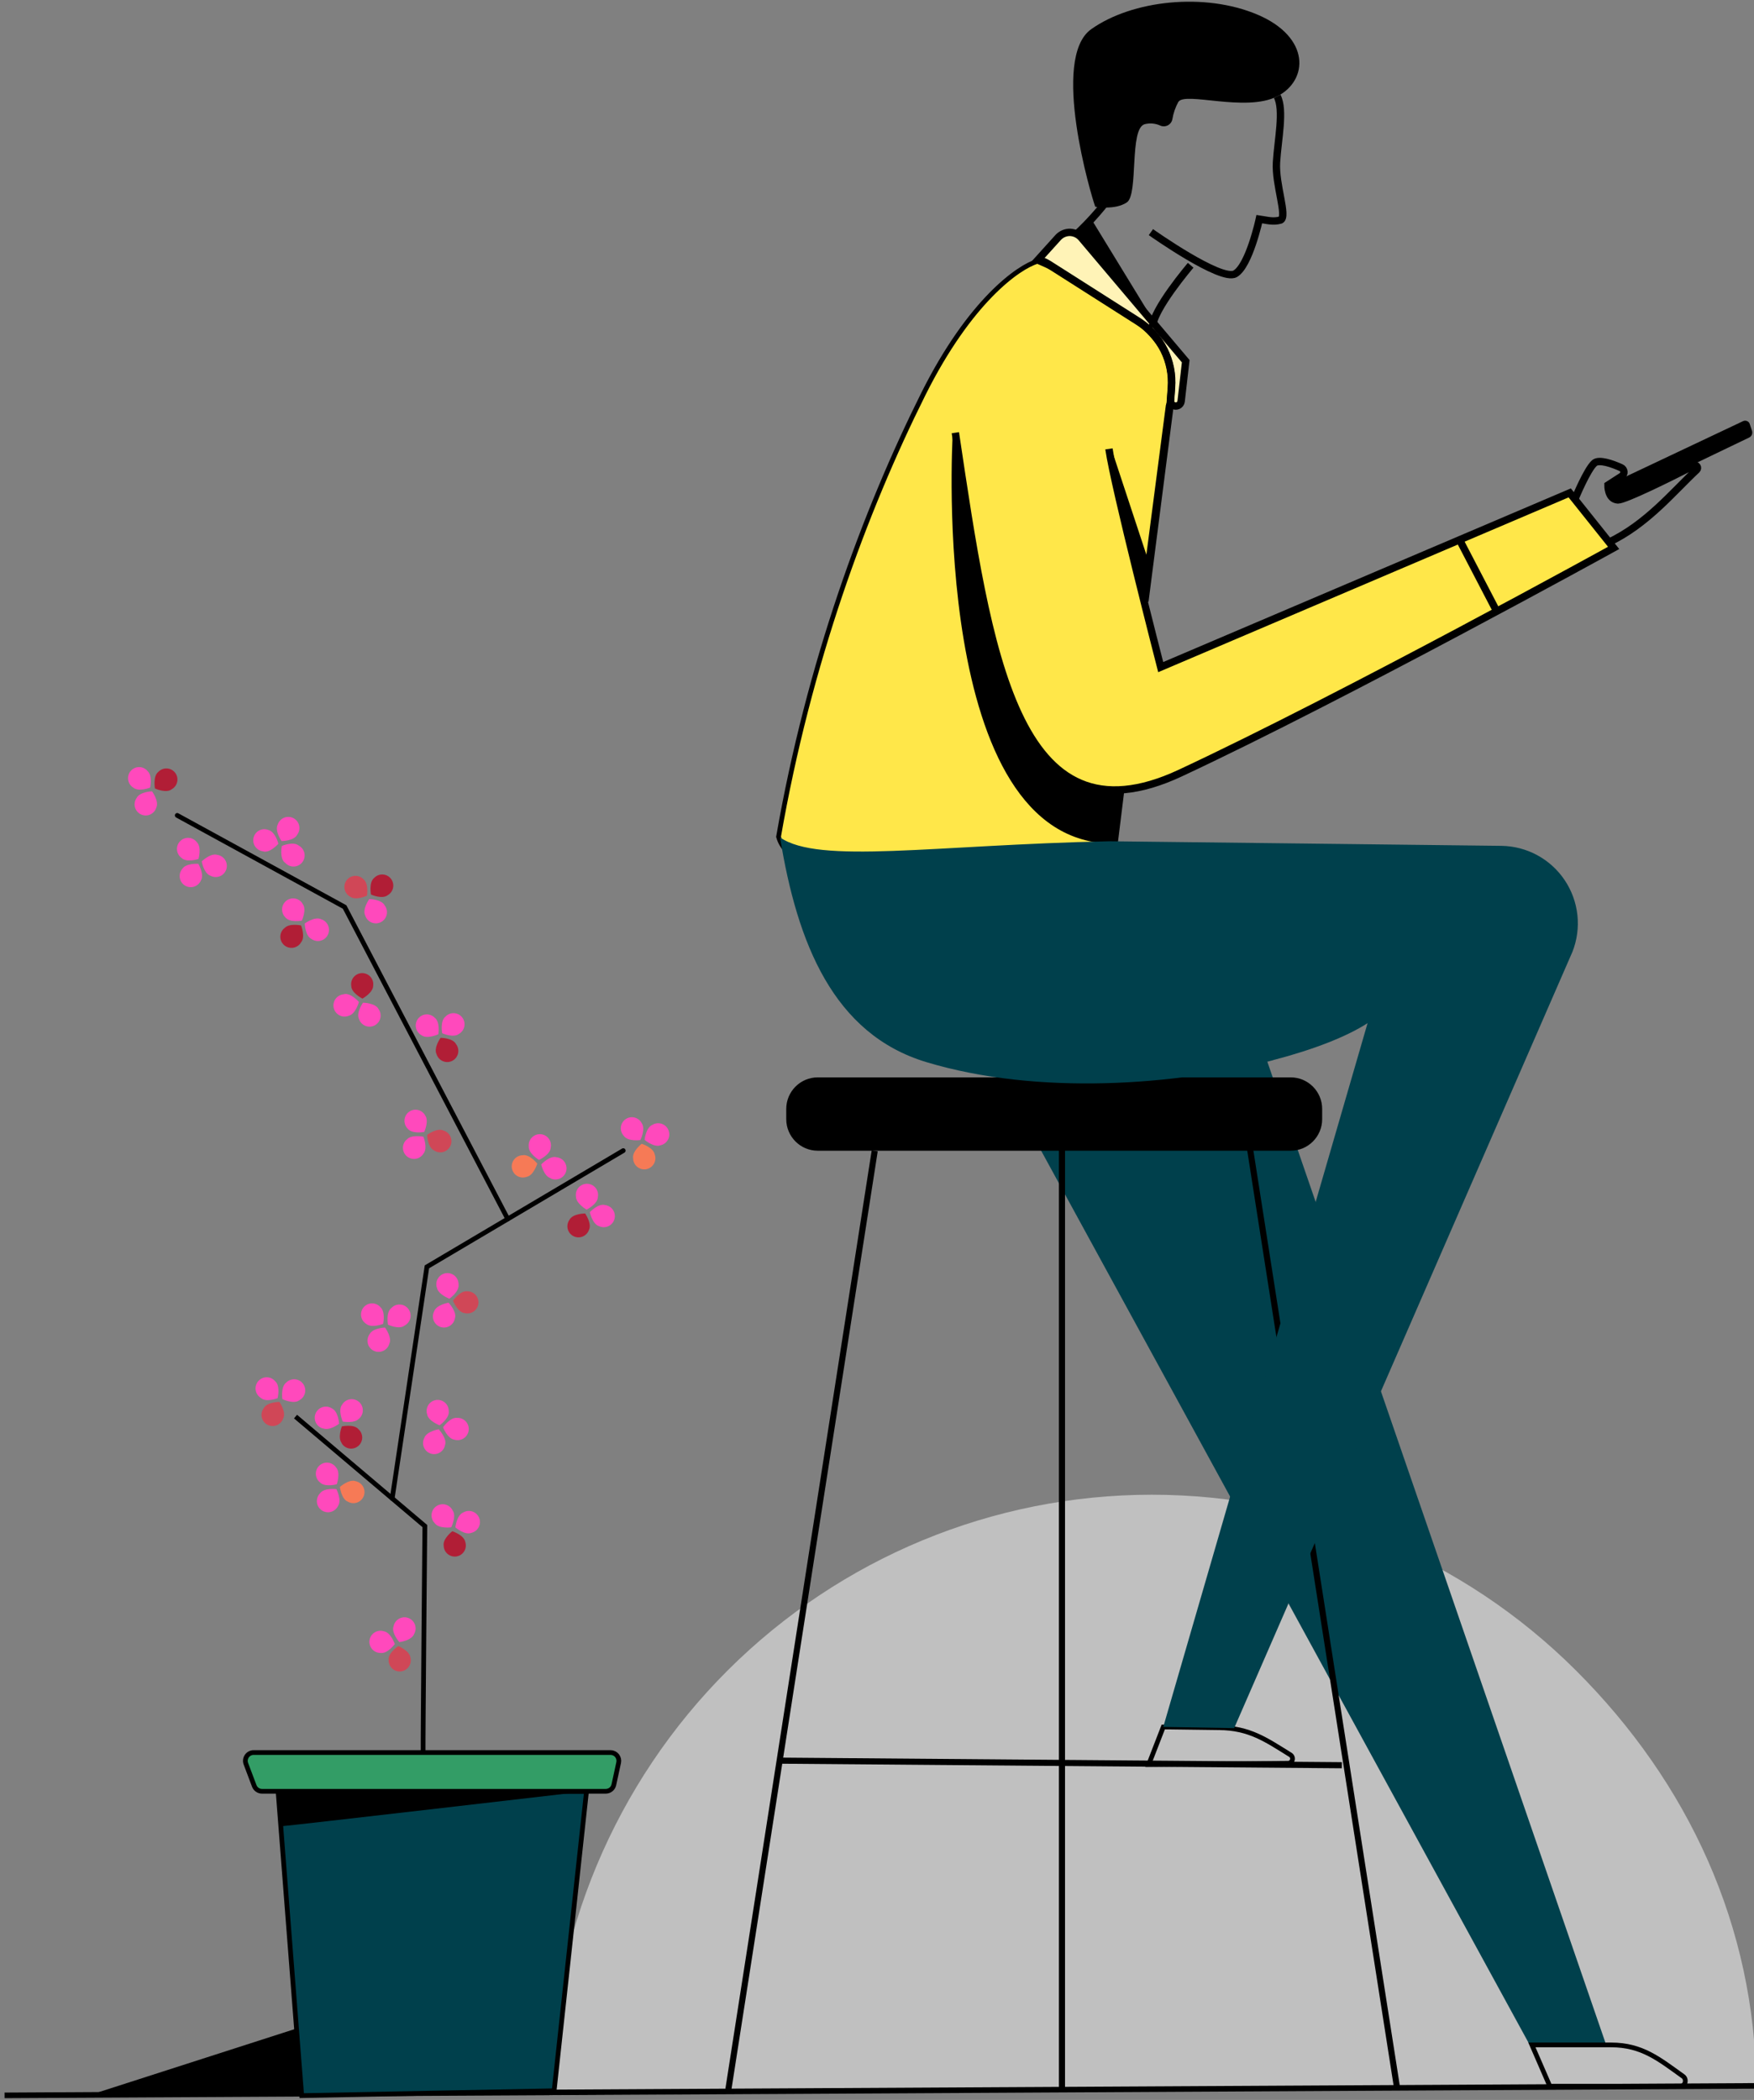 <svg width="371" height="444" viewBox="0 0 371 444" fill="none" xmlns="http://www.w3.org/2000/svg">
<rect x="0" y="0" width="371" height="444" fill="#808080" stroke="none"/>
<g clip-path="url(#clip0_22_1167)">
<path opacity="0.5" d="M116.24 443.031C116.523 409.251 130.068 376.952 153.926 353.167C177.783 329.381 210.021 316.035 243.62 316.035C277.219 316.035 309.457 329.381 333.315 353.167C357.173 376.952 371.202 407.312 371.484 441.092L116.24 443.031Z" fill="white"/>
<path d="M195.27 83.371C205.14 63.595 215.503 56.389 219.451 55.258C224.057 57.197 235.046 62.722 242.152 69.314C249.258 75.906 248.403 83.048 247.087 85.795L234.256 184.192H179.478C175.201 184.192 166.253 182.738 164.674 176.921C171.089 140.083 182.933 108.092 195.27 83.371Z" fill="#FFE749" stroke="black"/>
<path d="M252.193 178.453L339.76 432.444H323.603L190.779 189.437L252.193 178.453Z" fill="#00404C"/>
<path d="M371.968 441.024L0.969 443.031" stroke="black" stroke-width="1.18" stroke-miterlimit="10"/>
<path d="M327.81 441.089L324.02 432.367H340.794C347.31 432.367 350.928 435.379 355.936 438.965C356.136 439.082 356.296 439.275 356.387 439.513C356.478 439.75 356.495 440.016 356.435 440.266C356.376 440.516 356.243 440.735 356.06 440.885C355.877 441.035 355.654 441.107 355.43 441.089H327.81Z" stroke="black" stroke-miterlimit="10"/>
<path d="M242.971 373.086L246.051 365.146L257.772 365.302C264.263 365.302 267.866 367.9 272.854 370.982C273.055 371.083 273.215 371.251 273.305 371.457C273.396 371.663 273.413 371.893 273.352 372.11C273.291 372.327 273.157 372.515 272.973 372.644C272.788 372.772 272.565 372.833 272.341 372.815L242.971 373.086Z" stroke="black" stroke-miterlimit="10"/>
<path d="M234.563 94.907C235.716 103.051 245.509 141.052 245.509 141.052L332.021 104.214L341.31 115.847C341.31 115.847 284.449 147.199 249.645 163.456C214.841 179.713 209.019 137.911 202.074 91.485" fill="#FFE749"/>
<path d="M234.563 94.907C235.716 103.051 245.509 141.052 245.509 141.052L332.021 104.214L341.31 115.847C341.31 115.847 284.449 147.199 249.645 163.456C214.841 179.713 209.019 137.911 202.074 91.485" stroke="black" stroke-width="1.56" stroke-miterlimit="10"/>
<path d="M250.798 76.372L249.829 84.864C249.802 85.061 249.725 85.248 249.606 85.407C249.489 85.565 249.332 85.689 249.151 85.766C248.968 85.843 248.768 85.873 248.57 85.853C248.374 85.83 248.187 85.756 248.028 85.64L247.524 85.242L247.756 82.004C247.965 79.252 247.423 76.496 246.188 74.028C244.952 71.561 243.071 69.476 240.743 67.996L221.757 55.917C221.066 55.492 220.32 55.166 219.539 54.947L223.84 50.187C224.161 49.846 224.55 49.575 224.982 49.393C225.414 49.211 225.88 49.121 226.349 49.131C226.816 49.15 227.274 49.266 227.695 49.47C228.118 49.679 228.491 49.977 228.79 50.343L250.798 76.372Z" fill="#FFF3B7" stroke="black" stroke-width="1.56" stroke-miterlimit="10"/>
<path d="M219.578 54.87C220.358 55.088 221.105 55.414 221.796 55.839L240.782 67.918C243.109 69.398 244.991 71.484 246.226 73.951C247.462 76.418 248.004 79.175 247.795 81.927L247.563 85.165" stroke="black" stroke-width="1.56" stroke-miterlimit="10"/>
<path d="M237.101 166.529L235.638 178.375" stroke="black" stroke-width="1.56" stroke-miterlimit="10"/>
<path d="M247.543 85.223L242.157 127.151L247.543 85.223Z" fill="#FFE749"/>
<path d="M247.543 85.223L242.157 127.151" stroke="black" stroke-width="1.56" stroke-miterlimit="10"/>
<path d="M243.436 49.082C243.436 49.082 258.295 59.611 261.269 57.885C264.243 56.159 266.364 46.329 266.364 46.329C267.992 46.562 269.27 46.979 270.869 46.523C272.37 45.757 269.716 39.107 269.997 34.337C270.278 29.568 271.663 23.286 270.152 20.378" stroke="black" stroke-width="1.56" stroke-miterlimit="10"/>
<path d="M227.589 49.625C230.71 46.724 233.515 43.501 235.958 40.008" stroke="black" stroke-width="1.56" stroke-miterlimit="10"/>
<path d="M251.844 56.091C251.844 56.091 243.717 65.602 243.775 69.276" stroke="black" stroke-width="1.56" stroke-miterlimit="10"/>
<path d="M308.734 114.18L316.59 129.274" stroke="black" stroke-width="1.56" stroke-miterlimit="10"/>
<path d="M333.183 105.368C333.183 105.368 335.711 99.241 337.242 97.913C338.21 97.059 341.02 98.039 342.879 98.882C343.05 98.957 343.197 99.077 343.304 99.229C343.411 99.381 343.476 99.559 343.49 99.745C343.508 99.932 343.471 100.121 343.383 100.288C343.302 100.456 343.175 100.597 343.015 100.695L340.109 102.566C340.109 102.566 340.032 105.591 342.221 105.707C343.732 105.707 353.186 101.054 358.301 98.417C358.416 98.374 358.544 98.374 358.659 98.417C358.78 98.452 358.886 98.527 358.959 98.63C359.027 98.733 359.058 98.856 359.047 98.979C359.039 99.103 358.988 99.22 358.901 99.309C353.835 104.049 348.246 110.942 340.138 114.723" stroke="black" stroke-width="1.56" stroke-miterlimit="10"/>
<path d="M340.119 102.547L368.695 89.042C368.829 88.982 368.974 88.949 369.121 88.945C369.264 88.946 369.406 88.976 369.537 89.033C369.67 89.087 369.79 89.169 369.887 89.275C369.984 89.38 370.057 89.506 370.099 89.643L370.554 91.02C370.661 91.301 370.661 91.611 370.554 91.892C370.441 92.171 370.226 92.396 369.954 92.523L341.911 105.988L340.119 102.547Z" fill="black"/>
<path d="M201.493 92.319C201.493 92.319 196.446 178.598 235.638 178.366L236.471 167.004C236.471 167.004 223.385 167.974 216.372 153.946C209.358 139.918 201.493 92.319 201.493 92.319Z" fill="black"/>
<path d="M235.067 94.849L243.136 119.289L242.167 126.705L237.052 106.802L235.067 94.849Z" fill="black"/>
<path d="M230.873 46.387L243.756 67.443L227.811 49.431L230.873 46.387Z" fill="black"/>
<path d="M231.667 43.712C230.824 41.482 222.145 12.321 230.805 6.175C239.465 0.029 254.828 -1.648 265.997 3.102C277.165 7.852 276.816 16.965 270.152 20.377C263.487 23.79 250.633 19.311 249.239 21.55C248.617 22.682 248.191 23.912 247.979 25.186C247.93 25.46 247.82 25.72 247.657 25.945C247.494 26.171 247.282 26.357 247.037 26.489C246.792 26.621 246.521 26.696 246.243 26.709C245.965 26.722 245.688 26.672 245.432 26.562C244.406 26.083 243.245 25.974 242.148 26.252C238.796 27.096 240.86 41.123 238.341 42.8C235.822 44.477 231.667 43.712 231.667 43.712Z" fill="black"/>
<path d="M272.99 228.437H172.975C169.647 228.437 166.95 231.137 166.95 234.467V236.629C166.95 239.959 169.647 242.659 172.975 242.659H272.99C276.318 242.659 279.015 239.959 279.015 236.629V234.467C279.015 231.137 276.318 228.437 272.99 228.437Z" fill="black" stroke="black" stroke-width="1.29" stroke-miterlimit="10"/>
<path d="M185.016 243.328L154.018 442.061" stroke="black" stroke-width="1.29" stroke-miterlimit="10"/>
<path d="M264.398 242.872L295.444 441.092" stroke="black" stroke-width="1.29" stroke-miterlimit="10"/>
<path d="M224.625 243.192V441.576" stroke="black" stroke-width="1.29" stroke-miterlimit="10"/>
<path d="M164.674 372.262L283.82 373.231" stroke="black" stroke-width="1.29" stroke-miterlimit="10"/>
<path d="M58.818 378.738H124.057L117.209 442.061L63.816 443.089L58.818 378.738Z" fill="#00404C" stroke="black" stroke-miterlimit="10"/>
<path d="M19.858 442.682L62.479 428.974L63.932 442.682H19.858Z" fill="black"/>
<path d="M62.508 299.516L89.863 322.666C89.863 322.666 89.447 367.531 89.495 370.546" stroke="black" stroke-miterlimit="10"/>
<path d="M82.957 316.82L90.299 267.854L131.826 243.279" stroke="black" stroke-miterlimit="10" stroke-linecap="round"/>
<path d="M107.396 257.733L72.892 191.773L37.487 172.404" stroke="black" stroke-miterlimit="10" stroke-linecap="round"/>
<path d="M76.002 299.875C75.033 301.057 72.495 300.563 72.495 300.563C72.495 300.563 71.43 298.168 72.36 296.995C72.53 296.704 72.762 296.453 73.038 296.258C73.314 296.064 73.629 295.932 73.961 295.87C74.293 295.809 74.634 295.819 74.961 295.901C75.289 295.983 75.595 296.134 75.859 296.345C76.122 296.556 76.338 296.821 76.49 297.122C76.643 297.423 76.729 297.754 76.743 298.092C76.756 298.429 76.697 298.766 76.569 299.078C76.441 299.391 76.248 299.672 76.002 299.904V299.875Z" fill="#FF49BC"/>
<path d="M72.311 305.158C71.343 304.004 72.311 301.59 72.311 301.59C72.311 301.59 74.868 301.038 75.828 302.191C76.079 302.416 76.28 302.692 76.415 303.002C76.551 303.311 76.618 303.646 76.612 303.983C76.606 304.321 76.528 304.653 76.382 304.958C76.236 305.262 76.027 305.531 75.767 305.747C75.508 305.963 75.205 306.12 74.879 306.208C74.553 306.296 74.213 306.313 73.88 306.257C73.547 306.201 73.23 306.074 72.951 305.884C72.672 305.694 72.438 305.447 72.263 305.158H72.311Z" fill="#B11E36"/>
<path d="M68.301 301.998C69.667 302.608 71.73 301.028 71.73 301.028C71.73 301.028 71.575 298.411 70.209 297.79C69.925 297.605 69.605 297.483 69.27 297.433C68.935 297.383 68.593 297.405 68.268 297.5C67.942 297.594 67.641 297.757 67.385 297.979C67.128 298.2 66.922 298.474 66.781 298.782C66.641 299.091 66.568 299.426 66.568 299.765C66.568 300.104 66.642 300.438 66.783 300.747C66.925 301.055 67.131 301.328 67.388 301.549C67.645 301.77 67.946 301.933 68.272 302.027L68.301 301.998Z" fill="#FF49BC"/>
<path d="M58.236 292.08C59.35 293.05 58.721 295.619 58.721 295.619C58.721 295.619 56.27 296.588 55.146 295.551C54.858 295.368 54.612 295.125 54.427 294.837C54.242 294.55 54.121 294.226 54.074 293.887C54.026 293.549 54.053 293.204 54.152 292.877C54.251 292.55 54.42 292.248 54.647 291.993C54.875 291.738 55.155 291.535 55.468 291.399C55.781 291.263 56.12 291.197 56.462 291.205C56.803 291.213 57.139 291.296 57.446 291.447C57.752 291.598 58.022 291.814 58.236 292.08Z" fill="#FF49BC"/>
<path d="M63.293 296.074C62.092 296.966 59.728 295.822 59.728 295.822C59.728 295.822 59.331 293.224 60.532 292.332C60.77 292.089 61.059 291.9 61.377 291.779C61.696 291.658 62.037 291.607 62.377 291.631C62.717 291.654 63.048 291.752 63.346 291.916C63.645 292.08 63.905 292.307 64.107 292.582C64.31 292.856 64.45 293.171 64.519 293.505C64.588 293.839 64.583 294.184 64.506 294.516C64.428 294.848 64.28 295.16 64.07 295.429C63.861 295.698 63.596 295.918 63.293 296.074Z" fill="#FF49BC"/>
<path d="M59.903 299.894C60.6 298.566 59.108 296.414 59.108 296.414C59.108 296.414 56.483 296.414 55.786 297.742C55.58 298.015 55.436 298.329 55.365 298.664C55.293 298.998 55.295 299.344 55.37 299.677C55.445 300.011 55.592 300.324 55.8 300.595C56.009 300.866 56.273 301.088 56.576 301.246C56.879 301.405 57.213 301.495 57.554 301.512C57.895 301.528 58.236 301.47 58.552 301.341C58.869 301.212 59.154 301.016 59.387 300.766C59.62 300.516 59.796 300.219 59.903 299.894Z" fill="#D04757"/>
<path d="M67.69 315.744C68.552 314.523 71.149 314.852 71.149 314.852C71.149 314.852 72.35 317.179 71.498 318.41C71.349 318.718 71.136 318.989 70.873 319.206C70.609 319.423 70.302 319.581 69.972 319.667C69.642 319.753 69.297 319.767 68.961 319.706C68.626 319.646 68.307 319.514 68.027 319.318C67.748 319.122 67.514 318.868 67.342 318.573C67.171 318.278 67.065 317.949 67.033 317.609C67.001 317.269 67.043 316.926 67.157 316.604C67.27 316.282 67.452 315.989 67.69 315.744Z" fill="#FF49BC"/>
<path d="M71.071 310.257C72.098 311.353 71.236 313.825 71.236 313.825C71.236 313.825 68.708 314.523 67.681 313.427C67.418 313.217 67.204 312.952 67.053 312.652C66.901 312.351 66.817 312.022 66.804 311.685C66.791 311.349 66.851 311.014 66.979 310.703C67.107 310.392 67.3 310.112 67.546 309.882C67.792 309.652 68.084 309.478 68.403 309.371C68.722 309.264 69.06 309.228 69.394 309.263C69.729 309.299 70.051 309.406 70.341 309.578C70.63 309.749 70.879 309.981 71.071 310.257Z" fill="#FF49BC"/>
<path d="M75.256 313.185C73.861 312.652 71.894 314.387 71.894 314.387C71.894 314.387 72.195 316.985 73.599 317.518C73.893 317.685 74.219 317.785 74.555 317.814C74.891 317.843 75.23 317.798 75.547 317.684C75.865 317.57 76.154 317.388 76.395 317.152C76.636 316.916 76.823 316.63 76.943 316.315C77.064 315.999 77.115 315.662 77.093 315.325C77.072 314.988 76.977 314.659 76.817 314.362C76.657 314.065 76.434 313.806 76.165 313.603C75.895 313.4 75.585 313.257 75.256 313.185Z" fill="#F67A56"/>
<path d="M96.14 304.402C94.658 304.227 93.709 301.784 93.709 301.784C93.709 301.784 95.191 299.622 96.673 299.787C97.015 299.769 97.357 299.826 97.674 299.954C97.992 300.081 98.278 300.277 98.513 300.526C98.747 300.776 98.925 301.074 99.032 301.399C99.14 301.725 99.175 302.07 99.136 302.41C99.096 302.75 98.984 303.078 98.805 303.37C98.626 303.663 98.385 303.912 98.1 304.102C97.815 304.291 97.492 304.417 97.153 304.468C96.815 304.52 96.469 304.497 96.14 304.402Z" fill="#FF49BC"/>
<path d="M89.737 304.043C90.212 302.618 92.799 302.201 92.799 302.201C92.799 302.201 94.61 304.14 94.135 305.517C94.076 305.849 93.947 306.164 93.755 306.441C93.563 306.718 93.314 306.951 93.024 307.123C92.734 307.295 92.411 307.403 92.076 307.439C91.741 307.475 91.403 307.438 91.083 307.331C90.764 307.224 90.471 307.049 90.225 306.818C89.979 306.588 89.786 306.307 89.658 305.995C89.53 305.683 89.471 305.347 89.485 305.01C89.499 304.674 89.585 304.344 89.737 304.043Z" fill="#FF49BC"/>
<path d="M90.328 298.963C90.522 300.446 92.983 301.358 92.983 301.358C92.983 301.358 95.123 299.845 94.92 298.362C94.924 298.026 94.857 297.692 94.721 297.384C94.586 297.077 94.386 296.801 94.135 296.578C93.883 296.354 93.587 296.187 93.266 296.088C92.945 295.989 92.606 295.96 92.273 296.004C91.939 296.047 91.619 296.162 91.334 296.34C91.049 296.519 90.806 296.756 90.62 297.037C90.435 297.318 90.312 297.635 90.26 297.967C90.208 298.3 90.228 298.639 90.319 298.963H90.328Z" fill="#FF49BC"/>
<path d="M98.262 277.636C96.77 277.471 95.83 275.018 95.83 275.018C95.83 275.018 97.303 272.856 98.794 273.021C99.13 273.012 99.464 273.076 99.773 273.207C100.082 273.338 100.359 273.535 100.586 273.783C100.812 274.031 100.983 274.324 101.087 274.644C101.19 274.964 101.224 275.302 101.185 275.636C101.147 275.969 101.037 276.291 100.863 276.579C100.69 276.866 100.457 277.114 100.179 277.303C99.902 277.493 99.587 277.621 99.257 277.678C98.926 277.735 98.587 277.721 98.262 277.636Z" fill="#D04757"/>
<path d="M91.82 277.277C92.295 275.852 94.881 275.435 94.881 275.435C94.881 275.435 96.702 277.374 96.218 278.751C96.159 279.083 96.029 279.398 95.838 279.675C95.646 279.952 95.397 280.185 95.107 280.357C94.817 280.529 94.494 280.637 94.159 280.673C93.824 280.709 93.485 280.672 93.166 280.565C92.846 280.458 92.553 280.283 92.308 280.052C92.062 279.822 91.868 279.541 91.741 279.229C91.613 278.917 91.554 278.581 91.568 278.244C91.581 277.908 91.668 277.578 91.82 277.277Z" fill="#FF49BC"/>
<path d="M92.401 272.197C92.605 273.68 95.055 274.592 95.055 274.592C95.055 274.592 97.206 273.079 96.993 271.596C97.002 271.256 96.938 270.917 96.804 270.604C96.67 270.291 96.47 270.011 96.217 269.783C95.965 269.555 95.666 269.384 95.341 269.283C95.016 269.181 94.673 269.151 94.336 269.195C93.998 269.239 93.674 269.356 93.386 269.537C93.098 269.719 92.853 269.96 92.668 270.246C92.482 270.531 92.36 270.853 92.311 271.19C92.261 271.527 92.286 271.871 92.382 272.197H92.401Z" fill="#FF49BC"/>
<path d="M99.686 324.101C98.291 324.653 96.315 322.937 96.315 322.937C96.315 322.937 96.596 320.33 97.99 319.787C98.282 319.615 98.608 319.51 98.945 319.476C99.282 319.443 99.622 319.483 99.942 319.594C100.262 319.704 100.554 319.883 100.798 320.118C101.043 320.352 101.233 320.637 101.357 320.952C101.481 321.268 101.535 321.606 101.516 321.944C101.497 322.282 101.405 322.612 101.246 322.912C101.087 323.211 100.865 323.472 100.596 323.677C100.327 323.882 100.016 324.027 99.686 324.101Z" fill="#FF49BC"/>
<path d="M93.845 326.815C93.593 325.341 95.675 323.752 95.675 323.752C95.675 323.752 98.165 324.566 98.417 326.04C98.522 326.36 98.556 326.7 98.517 327.035C98.479 327.37 98.369 327.693 98.195 327.981C98.02 328.27 97.786 328.517 97.507 328.707C97.228 328.897 96.912 329.024 96.58 329.081C96.248 329.137 95.907 329.121 95.582 329.034C95.256 328.947 94.954 328.79 94.694 328.575C94.434 328.36 94.224 328.092 94.078 327.788C93.931 327.484 93.851 327.152 93.845 326.815Z" fill="#B11E36"/>
<path d="M91.965 322.065C92.837 323.286 95.433 322.928 95.433 322.928C95.433 322.928 96.615 320.582 95.743 319.36C95.592 319.053 95.376 318.783 95.111 318.569C94.845 318.354 94.536 318.199 94.205 318.116C93.874 318.033 93.528 318.023 93.193 318.086C92.857 318.15 92.54 318.286 92.262 318.485C91.984 318.684 91.753 318.941 91.584 319.238C91.416 319.535 91.314 319.865 91.286 320.206C91.257 320.547 91.303 320.889 91.421 321.21C91.538 321.531 91.724 321.823 91.965 322.065Z" fill="#FF49BC"/>
<path d="M81.174 344.905C82.657 345.128 83.509 347.609 83.509 347.609C83.509 347.609 81.959 349.723 80.477 349.49C80.139 349.49 79.805 349.417 79.499 349.276C79.192 349.136 78.918 348.93 78.698 348.674C78.478 348.417 78.316 348.116 78.223 347.791C78.129 347.466 78.107 347.125 78.158 346.791C78.209 346.457 78.332 346.138 78.517 345.855C78.703 345.573 78.947 345.334 79.233 345.155C79.52 344.975 79.842 344.86 80.177 344.817C80.512 344.774 80.852 344.804 81.174 344.905Z" fill="#FF49BC"/>
<path d="M87.597 345.477C87.064 346.882 84.468 347.202 84.468 347.202C84.468 347.202 82.724 345.263 83.247 343.838C83.315 343.504 83.454 343.188 83.656 342.913C83.857 342.637 84.116 342.409 84.414 342.244C84.713 342.079 85.043 341.98 85.383 341.955C85.723 341.931 86.065 341.98 86.384 342.1C86.703 342.221 86.992 342.409 87.231 342.652C87.471 342.895 87.654 343.187 87.769 343.508C87.885 343.829 87.929 344.171 87.899 344.511C87.87 344.851 87.766 345.181 87.597 345.477Z" fill="#FF49BC"/>
<path d="M86.822 350.527C86.686 349.034 84.265 348.036 84.265 348.036C84.265 348.036 82.066 349.471 82.201 350.944C82.185 351.28 82.241 351.615 82.366 351.927C82.491 352.24 82.681 352.521 82.924 352.754C83.167 352.986 83.457 353.163 83.774 353.273C84.091 353.383 84.428 353.424 84.763 353.393C85.097 353.361 85.421 353.258 85.712 353.09C86.003 352.923 86.255 352.694 86.45 352.421C86.645 352.147 86.78 351.835 86.844 351.505C86.908 351.175 86.9 350.835 86.822 350.508V350.527Z" fill="#D04757"/>
<path d="M80.458 276.385C81.601 277.355 81.039 279.914 81.039 279.914C81.039 279.914 78.617 280.883 77.464 279.914C77.179 279.736 76.935 279.499 76.749 279.218C76.564 278.938 76.441 278.62 76.388 278.288C76.336 277.955 76.356 277.616 76.446 277.292C76.537 276.967 76.696 276.667 76.913 276.409C77.13 276.152 77.399 275.945 77.703 275.801C78.007 275.658 78.339 275.581 78.675 275.577C79.011 275.573 79.345 275.641 79.652 275.777C79.96 275.913 80.234 276.114 80.458 276.366V276.385Z" fill="#FF49BC"/>
<path d="M85.621 280.243C84.439 281.213 82.056 280.079 82.056 280.079C82.056 280.079 81.581 277.5 82.763 276.579C82.995 276.328 83.278 276.129 83.593 275.999C83.909 275.868 84.249 275.807 84.591 275.821C84.932 275.835 85.266 275.923 85.57 276.079C85.874 276.235 86.14 276.456 86.35 276.725C86.561 276.995 86.709 277.307 86.787 277.64C86.865 277.973 86.869 278.319 86.799 278.653C86.73 278.988 86.588 279.304 86.385 279.578C86.181 279.853 85.921 280.08 85.621 280.243Z" fill="#FF49BC"/>
<path d="M82.337 284.15C82.996 282.803 81.446 280.689 81.446 280.689C81.446 280.689 78.82 280.767 78.162 282.114C77.964 282.393 77.829 282.712 77.766 283.048C77.704 283.384 77.715 283.73 77.8 284.062C77.884 284.393 78.04 284.702 78.255 284.967C78.471 285.232 78.742 285.447 79.049 285.597C79.357 285.747 79.693 285.828 80.034 285.834C80.376 285.841 80.715 285.773 81.028 285.636C81.341 285.498 81.62 285.294 81.846 285.037C82.072 284.781 82.24 284.478 82.337 284.15Z" fill="#FF49BC"/>
<path d="M31.172 163C32.324 163.97 31.753 166.529 31.753 166.529C31.753 166.529 29.331 167.498 28.188 166.529C27.903 166.352 27.659 166.115 27.473 165.835C27.287 165.555 27.164 165.238 27.111 164.906C27.058 164.574 27.077 164.235 27.166 163.911C27.256 163.587 27.414 163.286 27.63 163.028C27.846 162.771 28.115 162.563 28.418 162.418C28.721 162.274 29.052 162.196 29.388 162.191C29.724 162.185 30.057 162.252 30.364 162.387C30.672 162.521 30.948 162.721 31.172 162.971V163Z" fill="#FF49BC"/>
<path d="M36.345 166.859C35.163 167.828 32.77 166.704 32.77 166.704C32.77 166.704 32.305 164.125 33.487 163.204C33.719 162.959 34.001 162.767 34.314 162.641C34.626 162.515 34.963 162.459 35.299 162.475C35.636 162.491 35.965 162.579 36.265 162.734C36.564 162.889 36.827 163.107 37.034 163.372C37.242 163.638 37.39 163.945 37.468 164.273C37.547 164.602 37.553 164.943 37.488 165.274C37.422 165.605 37.286 165.918 37.089 166.191C36.892 166.465 36.638 166.692 36.345 166.859Z" fill="#B11E36"/>
<path d="M33.051 170.775C33.71 169.428 32.16 167.314 32.16 167.314C32.16 167.314 29.544 167.392 28.886 168.739C28.694 169.017 28.564 169.333 28.506 169.666C28.447 169.999 28.461 170.34 28.547 170.667C28.632 170.994 28.787 171.298 29.001 171.56C29.215 171.821 29.482 172.033 29.786 172.181C30.089 172.329 30.421 172.41 30.758 172.418C31.096 172.427 31.431 172.362 31.741 172.228C32.051 172.095 32.328 171.896 32.554 171.645C32.781 171.394 32.95 171.098 33.051 170.775Z" fill="#FF49BC"/>
<path d="M38.543 183.727C39.338 182.447 41.953 182.641 41.953 182.641C41.953 182.641 43.28 184.9 42.486 186.179C42.35 186.487 42.151 186.761 41.9 186.985C41.649 187.208 41.354 187.375 41.033 187.474C40.712 187.573 40.374 187.602 40.041 187.559C39.709 187.516 39.389 187.402 39.104 187.225C38.819 187.047 38.575 186.811 38.389 186.531C38.203 186.252 38.08 185.935 38.027 185.604C37.974 185.272 37.992 184.933 38.081 184.609C38.17 184.285 38.328 183.984 38.543 183.727Z" fill="#FF49BC"/>
<path d="M41.624 178.056C42.709 179.093 41.982 181.614 41.982 181.614C41.982 181.614 39.492 182.447 38.417 181.41C38.143 181.215 37.913 180.963 37.745 180.671C37.576 180.38 37.472 180.055 37.44 179.72C37.408 179.384 37.448 179.046 37.559 178.727C37.669 178.409 37.847 178.118 38.08 177.875C38.312 177.631 38.595 177.441 38.908 177.316C39.221 177.192 39.557 177.136 39.893 177.153C40.229 177.17 40.558 177.26 40.857 177.416C41.155 177.571 41.417 177.79 41.624 178.056Z" fill="#FF49BC"/>
<path d="M45.963 180.751C44.539 180.295 42.67 182.127 42.67 182.127C42.67 182.127 43.115 184.716 44.539 185.171C44.843 185.33 45.178 185.42 45.52 185.436C45.862 185.451 46.204 185.392 46.52 185.262C46.837 185.132 47.122 184.934 47.355 184.682C47.587 184.431 47.763 184.131 47.868 183.805C47.973 183.479 48.005 183.134 47.963 182.793C47.921 182.453 47.806 182.126 47.624 181.835C47.443 181.545 47.2 181.297 46.913 181.109C46.627 180.922 46.302 180.8 45.963 180.751Z" fill="#FF49BC"/>
<path d="M62.867 176.485C62.179 177.823 59.554 177.833 59.554 177.833C59.554 177.833 58.052 175.681 58.74 174.352C58.845 174.027 59.02 173.728 59.252 173.477C59.483 173.226 59.767 173.029 60.083 172.898C60.399 172.768 60.74 172.708 61.081 172.723C61.422 172.738 61.757 172.826 62.06 172.983C62.364 173.14 62.63 173.361 62.839 173.631C63.049 173.902 63.197 174.214 63.274 174.547C63.35 174.881 63.354 175.226 63.283 175.561C63.213 175.896 63.071 176.211 62.867 176.485Z" fill="#FF49BC"/>
<path d="M60.242 182.379C59.079 181.41 59.612 178.86 59.612 178.86C59.612 178.86 62.024 177.833 63.186 178.783C63.493 178.946 63.76 179.175 63.967 179.453C64.175 179.731 64.319 180.052 64.388 180.392C64.457 180.733 64.451 181.084 64.368 181.422C64.286 181.759 64.13 182.074 63.912 182.344C63.694 182.614 63.419 182.833 63.106 182.984C62.794 183.135 62.452 183.215 62.104 183.219C61.757 183.222 61.414 183.148 61.099 183.003C60.783 182.858 60.504 182.645 60.28 182.379H60.242Z" fill="#FF49BC"/>
<path d="M55.708 180.033C57.161 180.382 58.885 178.395 58.885 178.395C58.885 178.395 58.236 175.855 56.774 175.487C56.461 175.362 56.125 175.307 55.788 175.324C55.452 175.341 55.123 175.43 54.825 175.586C54.526 175.742 54.264 175.96 54.057 176.226C53.851 176.492 53.703 176.8 53.626 177.128C53.549 177.456 53.543 177.797 53.609 178.127C53.675 178.458 53.812 178.77 54.009 179.043C54.207 179.316 54.461 179.543 54.754 179.709C55.047 179.875 55.373 179.976 55.708 180.004V180.033Z" fill="#FF49BC"/>
<path d="M82.037 189.253C80.864 190.222 78.472 189.136 78.472 189.136C78.472 189.136 77.968 186.567 79.14 185.627C79.37 185.383 79.65 185.192 79.96 185.066C80.271 184.94 80.604 184.881 80.939 184.895C81.273 184.909 81.601 184.994 81.9 185.145C82.199 185.296 82.462 185.51 82.672 185.771C82.882 186.033 83.033 186.336 83.115 186.661C83.198 186.986 83.21 187.324 83.15 187.654C83.091 187.984 82.962 188.298 82.772 188.573C82.581 188.849 82.334 189.081 82.046 189.253H82.037Z" fill="#B11E36"/>
<path d="M77.251 193.576C76.573 192.238 78.104 190.106 78.104 190.106C78.104 190.106 80.719 190.106 81.397 191.482C81.599 191.758 81.739 192.075 81.806 192.41C81.873 192.746 81.867 193.092 81.787 193.424C81.707 193.757 81.556 194.068 81.344 194.336C81.132 194.604 80.864 194.823 80.559 194.977C80.254 195.131 79.919 195.217 79.577 195.229C79.235 195.24 78.895 195.177 78.581 195.044C78.266 194.91 77.984 194.71 77.754 194.457C77.525 194.203 77.353 193.903 77.251 193.576Z" fill="#FF49BC"/>
<path d="M74.055 189.582C75.246 190.493 77.619 189.379 77.619 189.379C77.619 189.379 78.055 186.8 76.864 185.889C76.629 185.648 76.344 185.46 76.03 185.339C75.716 185.218 75.379 185.166 75.043 185.186C74.707 185.207 74.379 185.3 74.082 185.459C73.785 185.618 73.525 185.839 73.322 186.107C73.118 186.375 72.974 186.684 72.9 187.013C72.826 187.342 72.824 187.683 72.893 188.013C72.963 188.342 73.103 188.653 73.303 188.924C73.504 189.195 73.76 189.419 74.055 189.582Z" fill="#D04757"/>
<path d="M97.109 218.578C95.937 219.547 93.535 218.462 93.535 218.462C93.535 218.462 93.041 215.893 94.213 214.952C94.443 214.709 94.722 214.517 95.033 214.391C95.343 214.265 95.677 214.207 96.011 214.22C96.346 214.234 96.674 214.319 96.973 214.47C97.272 214.622 97.535 214.835 97.744 215.097C97.954 215.358 98.105 215.661 98.188 215.986C98.27 216.311 98.282 216.65 98.223 216.98C98.164 217.31 98.035 217.623 97.844 217.899C97.654 218.174 97.406 218.406 97.119 218.578H97.109Z" fill="#FF49BC"/>
<path d="M92.343 222.902C91.665 221.564 93.186 219.431 93.186 219.431C93.186 219.431 95.811 219.431 96.489 220.808C96.691 221.084 96.831 221.4 96.898 221.736C96.965 222.071 96.959 222.417 96.879 222.75C96.799 223.082 96.648 223.393 96.436 223.662C96.224 223.93 95.956 224.149 95.651 224.303C95.346 224.457 95.011 224.543 94.669 224.554C94.327 224.565 93.987 224.502 93.673 224.369C93.358 224.236 93.076 224.035 92.846 223.782C92.617 223.529 92.445 223.228 92.343 222.902Z" fill="#B11E36"/>
<path d="M89.147 218.878C90.338 219.79 92.711 218.675 92.711 218.675C92.711 218.675 93.147 216.096 91.956 215.185C91.72 214.944 91.436 214.756 91.122 214.635C90.808 214.514 90.471 214.462 90.135 214.483C89.798 214.503 89.471 214.596 89.174 214.755C88.877 214.914 88.617 215.135 88.413 215.403C88.209 215.671 88.066 215.98 87.992 216.309C87.918 216.638 87.915 216.979 87.985 217.309C88.055 217.639 88.194 217.949 88.395 218.22C88.595 218.491 88.852 218.716 89.147 218.878Z" fill="#FF49BC"/>
<path d="M60.154 196.271C61.123 195.118 63.68 195.67 63.68 195.67C63.68 195.67 64.649 198.094 63.68 199.247C63.508 199.543 63.273 199.798 62.992 199.993C62.711 200.189 62.391 200.321 62.054 200.38C61.717 200.439 61.371 200.424 61.04 200.336C60.71 200.248 60.402 200.088 60.14 199.869C59.877 199.649 59.665 199.375 59.519 199.066C59.373 198.756 59.296 198.418 59.294 198.076C59.291 197.733 59.364 197.394 59.505 197.083C59.648 196.771 59.856 196.494 60.116 196.271H60.154Z" fill="#B11E36"/>
<path d="M63.99 191.085C64.959 192.258 63.845 194.652 63.845 194.652C63.845 194.652 61.268 195.137 60.348 193.954C60.115 193.721 59.934 193.441 59.816 193.132C59.699 192.824 59.648 192.494 59.666 192.165C59.685 191.835 59.773 191.513 59.924 191.22C60.076 190.927 60.287 190.669 60.545 190.463C60.803 190.257 61.101 190.108 61.42 190.026C61.739 189.943 62.072 189.929 62.398 189.984C62.723 190.039 63.033 190.162 63.307 190.345C63.582 190.528 63.814 190.767 63.99 191.046V191.085Z" fill="#FF49BC"/>
<path d="M67.913 194.352C66.567 193.702 64.455 195.263 64.455 195.263C64.455 195.263 64.542 197.881 65.889 198.54C66.168 198.735 66.486 198.867 66.822 198.927C67.157 198.987 67.501 198.973 67.831 198.887C68.16 198.801 68.467 198.644 68.73 198.428C68.993 198.211 69.206 197.941 69.355 197.634C69.503 197.327 69.583 196.992 69.589 196.651C69.595 196.31 69.528 195.972 69.391 195.66C69.254 195.348 69.051 195.069 68.796 194.844C68.54 194.618 68.24 194.45 67.913 194.352Z" fill="#FF49BC"/>
<path d="M86.037 240.952C87.006 239.799 89.563 240.351 89.563 240.351C89.563 240.351 90.532 242.775 89.563 243.929C89.386 244.214 89.15 244.458 88.871 244.644C88.592 244.831 88.276 244.955 87.945 245.008C87.614 245.062 87.275 245.044 86.951 244.955C86.627 244.866 86.327 244.709 86.069 244.494C85.811 244.279 85.603 244.011 85.458 243.708C85.312 243.405 85.234 243.075 85.227 242.739C85.22 242.403 85.286 242.07 85.419 241.762C85.552 241.454 85.75 241.178 85.999 240.952H86.037Z" fill="#FF49BC"/>
<path d="M89.873 235.766C90.842 236.939 89.728 239.333 89.728 239.333C89.728 239.333 87.161 239.818 86.231 238.635C85.998 238.402 85.817 238.122 85.699 237.813C85.582 237.505 85.531 237.175 85.549 236.846C85.568 236.516 85.656 236.194 85.807 235.901C85.959 235.608 86.17 235.35 86.428 235.144C86.686 234.938 86.984 234.789 87.303 234.707C87.622 234.624 87.956 234.61 88.281 234.665C88.606 234.72 88.916 234.843 89.19 235.026C89.464 235.209 89.697 235.448 89.873 235.727V235.766Z" fill="#FF49BC"/>
<path d="M93.796 239.033C92.45 238.383 90.348 239.944 90.348 239.944C90.348 239.944 90.425 242.571 91.781 243.221C92.061 243.418 92.38 243.551 92.716 243.612C93.052 243.673 93.397 243.66 93.728 243.574C94.059 243.488 94.367 243.33 94.63 243.113C94.894 242.896 95.108 242.624 95.256 242.316C95.404 242.008 95.484 241.671 95.489 241.329C95.494 240.987 95.425 240.648 95.286 240.336C95.147 240.024 94.942 239.745 94.684 239.52C94.427 239.295 94.124 239.129 93.796 239.033Z" fill="#D04757"/>
<path d="M72.747 210.202C74.21 209.863 75.915 211.85 75.915 211.85C75.915 211.85 75.246 214.39 73.784 214.758C73.467 214.89 73.126 214.951 72.784 214.937C72.442 214.923 72.106 214.834 71.802 214.677C71.497 214.52 71.231 214.298 71.021 214.028C70.811 213.757 70.662 213.443 70.586 213.109C70.509 212.775 70.507 212.428 70.578 212.093C70.649 211.758 70.793 211.442 70.998 211.168C71.204 210.894 71.467 210.668 71.769 210.506C72.071 210.344 72.405 210.25 72.747 210.231V210.202Z" fill="#FF49BC"/>
<path d="M78.937 208.389C78.937 209.892 76.66 211.142 76.66 211.142C76.66 211.142 74.316 209.969 74.297 208.467C74.243 208.135 74.262 207.795 74.351 207.471C74.44 207.147 74.598 206.845 74.814 206.588C75.03 206.33 75.299 206.121 75.602 205.976C75.905 205.832 76.236 205.754 76.572 205.748C76.908 205.743 77.241 205.809 77.549 205.944C77.857 206.078 78.133 206.278 78.357 206.528C78.581 206.779 78.749 207.075 78.849 207.396C78.949 207.717 78.979 208.056 78.937 208.389Z" fill="#B11E36"/>
<path d="M80.08 213.372C79.402 212.034 76.777 212.005 76.777 212.005C76.777 212.005 75.266 214.138 75.944 215.476C76.051 215.795 76.226 216.087 76.457 216.332C76.687 216.577 76.968 216.77 77.279 216.897C77.59 217.024 77.925 217.082 78.261 217.068C78.597 217.055 78.927 216.968 79.227 216.816C79.526 216.663 79.79 216.448 79.999 216.185C80.209 215.921 80.359 215.616 80.44 215.289C80.521 214.963 80.53 214.622 80.468 214.291C80.406 213.961 80.274 213.647 80.08 213.372Z" fill="#FF49BC"/>
<path d="M139.73 242.145C138.345 242.707 136.34 241.001 136.34 241.001C136.34 241.001 136.602 238.393 137.996 237.831C138.288 237.654 138.615 237.543 138.954 237.505C139.293 237.467 139.637 237.504 139.96 237.612C140.284 237.72 140.58 237.897 140.829 238.131C141.077 238.365 141.272 238.65 141.399 238.967C141.526 239.284 141.583 239.625 141.566 239.966C141.549 240.307 141.458 240.64 141.299 240.942C141.14 241.244 140.918 241.509 140.647 241.716C140.376 241.924 140.063 242.07 139.73 242.145Z" fill="#FF49BC"/>
<path d="M133.919 244.917C133.657 243.434 135.73 241.835 135.73 241.835C135.73 241.835 138.219 242.62 138.491 244.103C138.605 244.425 138.648 244.769 138.616 245.109C138.584 245.45 138.479 245.78 138.307 246.075C138.135 246.371 137.901 246.626 137.621 246.822C137.341 247.018 137.021 247.15 136.685 247.21C136.348 247.27 136.003 247.256 135.672 247.169C135.342 247.081 135.034 246.923 134.771 246.705C134.508 246.487 134.295 246.214 134.148 245.905C134.001 245.597 133.922 245.259 133.919 244.917Z" fill="#F67A56"/>
<path d="M131.981 240.206C132.863 241.418 135.459 241.04 135.459 241.04C135.459 241.04 136.611 238.684 135.73 237.472C135.573 237.174 135.354 236.913 135.088 236.707C134.821 236.501 134.514 236.355 134.186 236.278C133.858 236.202 133.518 236.197 133.188 236.264C132.858 236.331 132.546 236.469 132.274 236.667C132.002 236.865 131.776 237.12 131.611 237.414C131.446 237.708 131.346 238.034 131.318 238.369C131.291 238.705 131.335 239.043 131.45 239.36C131.564 239.677 131.745 239.965 131.981 240.206Z" fill="#FF49BC"/>
<path d="M126.75 259.265C125.307 258.868 124.755 256.299 124.755 256.299C124.755 256.299 126.556 254.36 128 254.796C128.334 254.838 128.656 254.952 128.942 255.129C129.229 255.307 129.474 255.544 129.66 255.825C129.847 256.106 129.971 256.424 130.023 256.757C130.076 257.09 130.056 257.431 129.965 257.756C129.875 258.081 129.715 258.382 129.497 258.64C129.279 258.897 129.009 259.105 128.703 259.248C128.398 259.391 128.066 259.467 127.729 259.47C127.392 259.473 127.058 259.403 126.75 259.265Z" fill="#FF49BC"/>
<path d="M120.454 257.908C121.142 256.57 123.767 256.57 123.767 256.57C123.767 256.57 125.259 258.712 124.571 260.05C124.46 260.368 124.282 260.658 124.049 260.901C123.817 261.144 123.534 261.333 123.222 261.457C122.909 261.581 122.574 261.637 122.238 261.62C121.903 261.603 121.574 261.513 121.276 261.358C120.978 261.203 120.716 260.985 120.51 260.72C120.303 260.455 120.155 260.148 120.077 259.821C119.999 259.494 119.993 259.154 120.058 258.823C120.123 258.493 120.258 258.181 120.454 257.908Z" fill="#B11E36"/>
<path d="M121.82 252.983C121.82 254.476 124.067 255.756 124.067 255.756C124.067 255.756 126.421 254.602 126.46 253.099C126.525 252.763 126.517 252.416 126.435 252.084C126.353 251.751 126.2 251.44 125.985 251.173C125.771 250.906 125.501 250.688 125.194 250.536C124.887 250.384 124.551 250.301 124.208 250.292C123.866 250.284 123.526 250.35 123.212 250.486C122.898 250.623 122.617 250.826 122.39 251.083C122.162 251.339 121.994 251.642 121.895 251.97C121.797 252.298 121.771 252.644 121.82 252.983Z" fill="#FF49BC"/>
<path d="M116.482 242.668C116.395 244.161 114.002 245.247 114.002 245.247C114.002 245.247 111.755 243.89 111.842 242.397C111.808 242.058 111.848 241.715 111.958 241.392C112.069 241.07 112.249 240.775 112.484 240.529C112.72 240.283 113.007 240.091 113.324 239.966C113.641 239.841 113.981 239.787 114.322 239.807C114.662 239.827 114.994 239.92 115.294 240.081C115.595 240.242 115.857 240.466 116.062 240.738C116.268 241.01 116.411 241.324 116.484 241.657C116.557 241.99 116.556 242.335 116.482 242.668Z" fill="#FF49BC"/>
<path d="M116.482 249.115C115.039 248.727 114.477 246.207 114.477 246.207C114.477 246.207 116.269 244.268 117.713 244.685C118.053 244.719 118.383 244.827 118.677 245.002C118.972 245.177 119.225 245.413 119.419 245.696C119.612 245.979 119.742 246.3 119.799 246.638C119.856 246.976 119.838 247.323 119.747 247.653C119.656 247.984 119.495 248.29 119.273 248.552C119.052 248.813 118.776 249.023 118.465 249.167C118.154 249.311 117.816 249.385 117.474 249.384C117.131 249.384 116.793 249.308 116.482 249.164V249.115Z" fill="#FF49BC"/>
<path d="M111.407 248.824C112.879 248.543 113.644 246.032 113.644 246.032C113.644 246.032 112.017 243.977 110.545 244.258C110.203 244.265 109.866 244.347 109.559 244.497C109.252 244.648 108.981 244.864 108.766 245.129C108.55 245.395 108.395 245.705 108.312 246.037C108.228 246.368 108.217 246.715 108.281 247.051C108.344 247.387 108.48 247.706 108.679 247.984C108.878 248.262 109.135 248.494 109.433 248.663C109.73 248.832 110.061 248.933 110.402 248.961C110.743 248.989 111.086 248.942 111.407 248.824Z" fill="#F67A56"/>
<path d="M53.596 370.546H129.153C129.413 370.547 129.67 370.607 129.905 370.721C130.14 370.834 130.346 370.998 130.51 371.202C130.673 371.405 130.789 371.642 130.849 371.896C130.909 372.15 130.912 372.414 130.857 372.669L129.84 377.361C129.756 377.751 129.541 378.1 129.231 378.351C128.921 378.601 128.534 378.738 128.135 378.738H55.417C55.063 378.738 54.717 378.631 54.425 378.43C54.132 378.229 53.908 377.944 53.78 377.613L52.008 372.912C51.911 372.651 51.877 372.37 51.91 372.094C51.943 371.817 52.041 371.552 52.196 371.321C52.351 371.09 52.559 370.899 52.803 370.764C53.046 370.63 53.318 370.555 53.596 370.546Z" fill="#339D66" stroke="black" stroke-miterlimit="10"/>
<path d="M59.583 386.125C60.425 386.125 124.057 378.738 124.057 378.738H58.818L59.583 386.125Z" fill="black"/>
<path d="M269.3 224.162C248.89 229.445 219.597 231.714 195.904 224.559C176.298 218.626 168.626 199.48 164.993 177.057C173.227 182.786 197.347 178.666 234.641 177.871L317.549 178.841C320.202 178.872 322.807 179.547 325.142 180.808C327.476 182.07 329.469 183.88 330.95 186.083C332.431 188.286 333.355 190.816 333.643 193.455C333.93 196.094 333.573 198.764 332.602 201.235L261.046 365.389L246.052 365.127L289.264 216.329C284.905 219.15 277.892 221.913 269.3 224.143C248.89 229.426 219.597 231.694 195.904 224.54" fill="#00404C"/>
</g>
<defs>
<clipPath id="clip0_22_1167">
<rect width="371" height="444" fill="white"/>
</clipPath>
</defs>
</svg>
